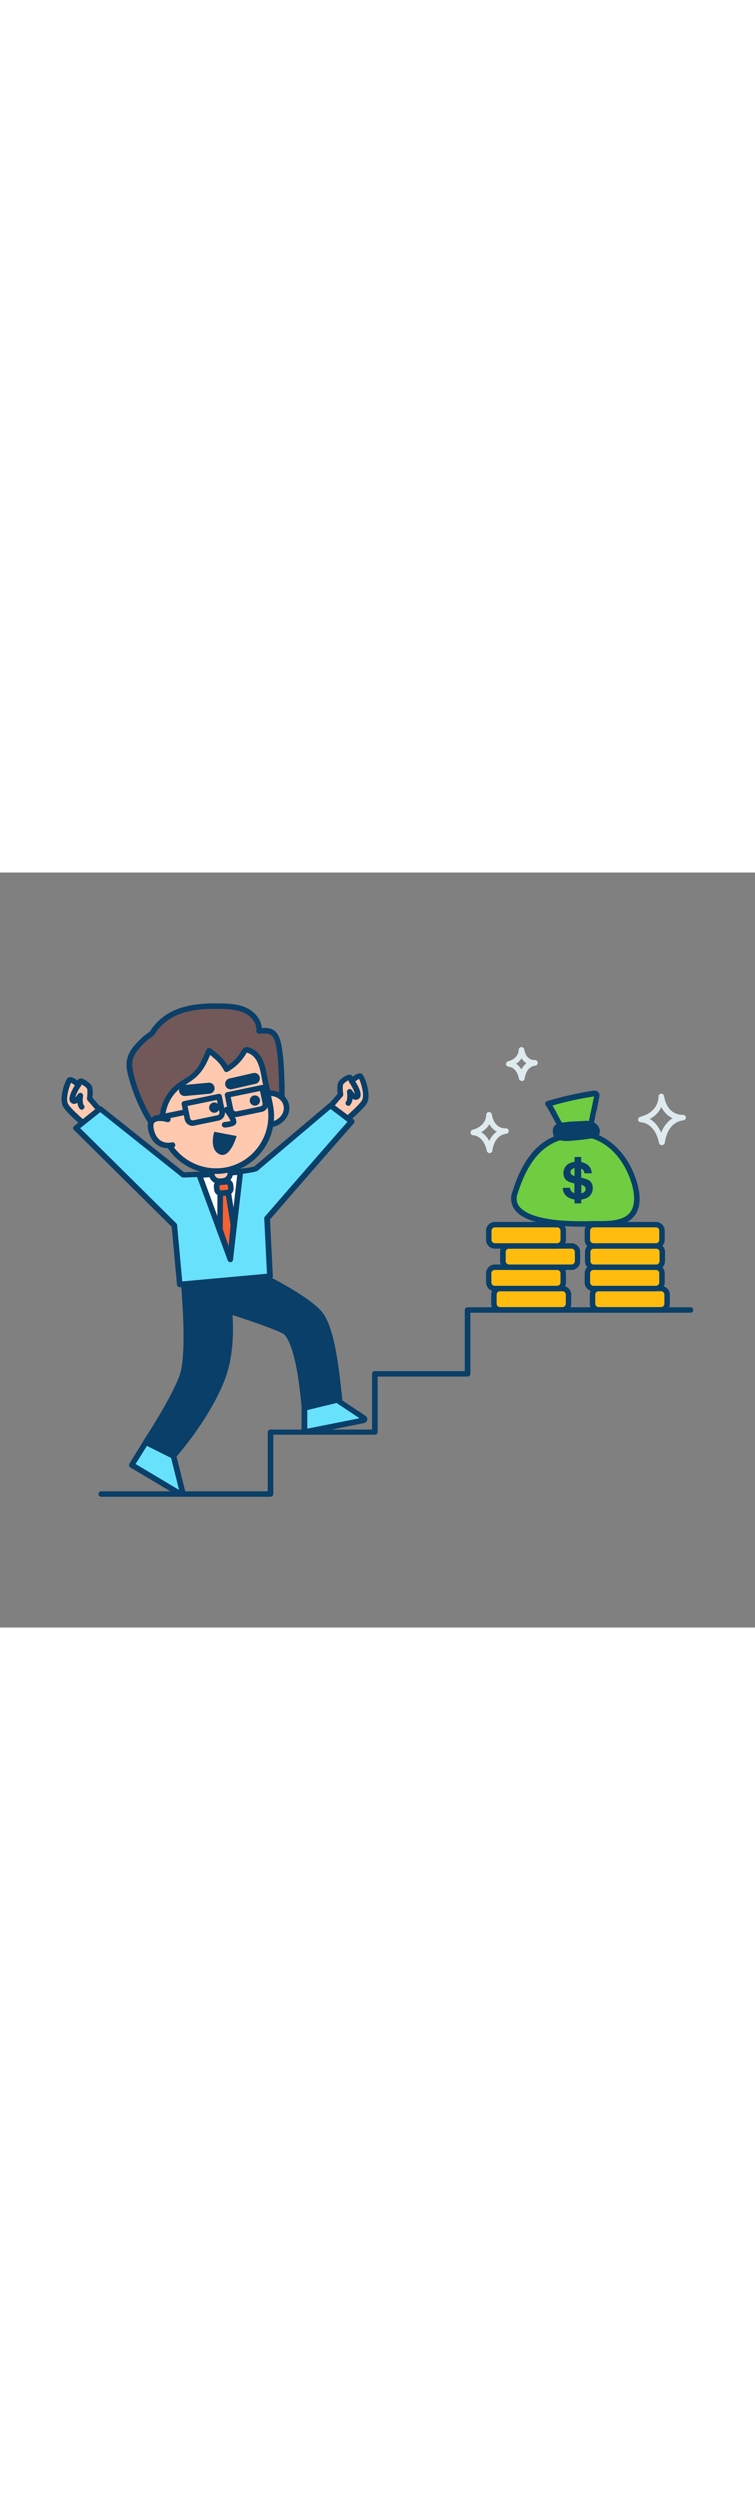 <svg version="1.1" id="Layer_1" xmlns="http://www.w3.org/2000/svg" xmlns:xlink="http://www.w3.org/1999/xlink" x="0px" y="0px" viewBox="0 0 500 500" style="width: 151px;" xml:space="preserve" data-imageid="money-motivation-32" imageName="Money Motivation" class="illustrations_image">
<rect x="0" y="0" width="500" height="500" fill="#808080" stroke="none"/>
<style type="text/css">
	.st0_money-motivation-32{fill:#093F68;}
	.st1_money-motivation-32{fill:#FFC9B0;}
	.st2_money-motivation-32{fill:#68E1FD;}
	.st3_money-motivation-32{fill:#FFFFFF;}
	.st4_money-motivation-32{fill:#725858;}
	.st5_money-motivation-32{fill:#F56132;}
	.st6_money-motivation-32{fill:#70CC40;}
	.st7_money-motivation-32{fill:#FFBC0E;}
	.st8_money-motivation-32{fill:#DFEAEF;}
</style>
<path id="stair" class="st0_money-motivation-32" d="M179.1,413.4H67c-1,0-1.8-0.8-1.8-1.8c0-1,0.8-1.8,1.8-1.8l0,0h110.3v-39.1c0-1,0.8-1.8,1.8-1.8&#10;&#9;h67.3V332c0-1,0.8-1.8,1.8-1.8h59.6v-40.5c0-1,0.8-1.8,1.8-1.8h147.7c1,0,1.8,0.8,1.8,1.8c0,1-0.8,1.8-1.8,1.8H311.5V332&#10;&#9;c0,1-0.8,1.8-1.8,1.8c0,0,0,0,0,0h-59.6v36.7c0,1-0.8,1.8-1.8,1.8H181v39.1C181,412.5,180.2,413.3,179.1,413.4&#10;&#9;C179.2,413.4,179.2,413.4,179.1,413.4z"/>
<g id="character">
	<path class="st1_money-motivation-32" d="M66.1,157.4l-6.8-7.8c0,0,0.8-6-0.3-7.8s-5-4-5.8-3.7s-1.2,2.4-1.2,2.4s-4.8-4.4-6-3.1s-5.3,12.2-2.4,17&#10;&#9;&#9;S61,170.9,61,170.9L66.1,157.4z"/>
	<path class="st0_money-motivation-32" d="M61,172.8c-0.4,0-0.8-0.1-1.2-0.4c-1.5-1.2-14.9-12.1-17.8-17c-3.4-5.7,1.2-17.6,2.6-19.1&#10;&#9;&#9;c0.5-0.5,1.1-0.8,1.8-0.8c1.5-0.1,3.3,1,4.8,2.2c0.3-0.5,0.7-0.8,1.2-1.1c2.2-1.1,6.9,2.5,8.1,4.3s1,5.9,0.7,8.2l6.2,7.1&#10;&#9;&#9;c0.4,0.5,0.6,1.2,0.3,1.8l-5.1,13.5c-0.2,0.6-0.7,1-1.2,1.1C61.3,172.7,61.2,172.7,61,172.8z M47.1,139.2c-1.2,2.4-4,10.9-1.9,14.3&#10;&#9;&#9;c1.9,3.1,10.2,10.4,15,14.4l3.8-10.1l-6-6.9c-0.3-0.4-0.5-0.9-0.4-1.4c0.4-2.7,0.4-5.8,0-6.5c-1-1.1-2.2-2-3.6-2.6&#10;&#9;&#9;c-0.1,0.3-0.2,0.5-0.3,0.8c-0.3,1-1.3,1.6-2.2,1.3c-0.3-0.1-0.5-0.2-0.8-0.4C49.6,140.9,48.4,140,47.1,139.2z"/>
	<path class="st0_money-motivation-32" d="M54.2,157.1c-0.5,0-1-0.2-1.4-0.6c-0.9-1.2-1.4-2.6-1.5-4c-0.5,0.3-1.1,0.6-1.7,0.7c-0.9,0.1-1.9-0.1-2.6-0.8&#10;&#9;&#9;c-2.1-1.8-0.9-6.1,3.4-12.8c0.5-0.9,1.6-1.2,2.5-0.7c0.9,0.5,1.2,1.6,0.7,2.5c0,0.1-0.1,0.1-0.1,0.1c-1.6,2.3-2.8,4.8-3.8,7.5&#10;&#9;&#9;c0.8-0.7,1.4-1.5,2-2.3c0.6-0.8,1.7-1.1,2.5-0.5c0.6,0.4,0.9,1.1,0.8,1.8c-0.3,1.9-0.4,5.1,0.5,6c0.7,0.8,0.6,1.9-0.2,2.6&#10;&#9;&#9;C55,156.9,54.6,157.1,54.2,157.1z M49.7,150L49.7,150z"/>
	<path class="st1_money-motivation-32" d="M218.8,154.8l6.7-7.8c0,0-0.8-6,0.3-7.8s5-4,5.8-3.6s1.3,2.4,1.3,2.4s4.8-4.4,6-3.1s5.3,12.2,2.4,17&#10;&#9;&#9;s-17.4,16.5-17.4,16.5L218.8,154.8z"/>
	<path class="st0_money-motivation-32" d="M223.9,170.2c-0.2,0-0.3,0-0.5-0.1c-0.6-0.2-1-0.6-1.2-1.1l-5.1-13.5c-0.2-0.6-0.1-1.3,0.3-1.8l6.2-7.1&#10;&#9;&#9;c-0.3-2.3-0.5-6.4,0.7-8.2c1-1.5,5.8-5.4,8.1-4.3c0.5,0.2,0.9,0.6,1.2,1.1c1.5-1.2,3.4-2.3,4.8-2.2c0.7,0,1.4,0.3,1.8,0.9&#10;&#9;&#9;c1.4,1.6,6.1,13.5,2.6,19.1c-2.9,4.9-16.3,15.7-17.8,17C224.7,170.1,224.3,170.2,223.9,170.2z M220.9,155.2l3.8,10.1&#10;&#9;&#9;c4.8-4,13.1-11.2,15-14.4c2-3.4-0.7-11.8-1.9-14.3c-1.3,0.8-2.6,1.7-3.7,2.7c-0.5,0.4-1.2,0.6-1.8,0.4c-0.6-0.2-1.1-0.7-1.2-1.3&#10;&#9;&#9;c-0.1-0.3-0.2-0.5-0.3-0.8c-1.3,0.6-2.5,1.5-3.5,2.6c-0.4,0.7-0.4,3.8,0,6.5c0.1,0.5-0.1,1.1-0.4,1.5L220.9,155.2z"/>
	<path class="st0_money-motivation-32" d="M225.1,351.7l-23.4,2.9c-2.8-31.3-7.3-44.3-11.7-49.5c-3.6-4.1-46.8-17.3-46.8-17.3l11.4-28.3&#10;&#9;&#9;c11.1,3,46.9,20.8,56.9,32.4C221,302.9,223.4,338.1,225.1,351.7z"/>
	<path class="st0_money-motivation-32" d="M201.6,356.4c-1,0-1.7-0.7-1.8-1.7c-2.3-26.1-6.1-42.4-11.3-48.5c-2-2.3-24.9-10.3-45.9-16.7&#10;&#9;&#9;c-1-0.3-1.5-1.3-1.2-2.3c0-0.1,0-0.1,0.1-0.1l11.4-28.3c0.3-0.9,1.3-1.3,2.2-1.1c12,3.2,47.8,21.3,57.8,32.9&#10;&#9;&#9;c8.7,10.1,11.6,38.1,13.4,54.8c0.2,2.3,0.5,4.3,0.7,6c0.1,1-0.6,1.9-1.6,2l-23.4,2.9L201.6,356.4z M145.6,286.6&#10;&#9;&#9;c10.3,3.2,42.2,13.2,45.7,17.2c5.6,6.5,9.6,22.5,12,48.6l19.7-2.4c-0.1-1.3-0.3-2.7-0.5-4.2c-1.6-15.2-4.6-43.6-12.5-52.8&#10;&#9;&#9;c-9.4-10.9-42.4-27.4-54.4-31.3L145.6,286.6z"/>
	<path class="st2_money-motivation-32 targetColor" d="M201.6,354.6v16l39.3-7.8c0.4-0.1,0.7-0.5,0.6-1c-0.1-0.2-0.2-0.4-0.4-0.6l-17.9-11.8L201.6,354.6z"/>
	<path class="st0_money-motivation-32" d="M201.6,372.4c-0.4,0-0.8-0.1-1.2-0.4c-0.4-0.3-0.7-0.9-0.7-1.4v-16c0-0.8,0.6-1.6,1.4-1.8l21.6-5.1&#10;&#9;&#9;c0.5-0.1,1,0,1.4,0.2l17.8,11.8c1.3,0.7,1.7,2.3,1,3.6c-0.4,0.7-1,1.1-1.7,1.3l-39.3,7.8C201.9,372.4,201.8,372.4,201.6,372.4z&#10;&#9;&#9; M203.5,356v12.3l34.6-6.9l-15.2-10.1L203.5,356z"/>
	<path class="st2_money-motivation-32 targetColor" d="M176.8,229.1l1.9,38.3l-59.6,5.4l-3.6-39.1l-65.2-64.5l15.9-12.7l55,43.8c10.3-0.3,39.7-1.5,48.1-4.2&#10;&#9;&#9;l49.5-41.8l14,10.5C232.8,164.8,196.7,205.9,176.8,229.1z"/>
	<path class="st0_money-motivation-32" d="M119.1,274.6c-0.4,0-0.8-0.1-1.2-0.4c-0.4-0.3-0.6-0.8-0.7-1.2l-3.5-38.4l-64.7-64.1c-0.7-0.7-0.7-1.9,0-2.6&#10;&#9;&#9;c0-0.1,0.1-0.1,0.2-0.1l15.9-12.7c0.7-0.5,1.6-0.5,2.3,0l54.5,43.4c23.5-0.8,40.8-2.2,46.6-3.9l49.2-41.6c0.7-0.6,1.6-0.6,2.3-0.1&#10;&#9;&#9;l14,10.5c0.4,0.3,0.7,0.8,0.7,1.3c0.1,0.5-0.1,1-0.4,1.4c-0.4,0.4-35.7,40.7-55.5,63.7l1.9,37.5c0.1,1-0.7,1.8-1.7,1.9l-59.6,5.4&#10;&#9;&#9;L119.1,274.6z M53.1,169.3l63.7,63.1c0.3,0.3,0.5,0.7,0.5,1.1l3.4,37.3l56.1-5.1l-1.8-36.5c0-0.5,0.1-0.9,0.4-1.3&#10;&#9;&#9;c17.6-20.4,48-55.2,54.7-62.8l-11.2-8.5l-48.3,40.9c-0.2,0.2-0.4,0.3-0.6,0.3c-8.4,2.7-36.8,3.9-48.6,4.2c-0.4,0-0.9-0.1-1.2-0.4&#10;&#9;&#9;l-53.8-42.9L53.1,169.3z"/>
	<path class="st0_money-motivation-32" d="M96.6,377.2c0,0,19.2-29,24.4-44.2s0.8-60.3,0.8-60.3h27.8c0,0,8,36.2-2.5,63s-32.2,50.7-32.2,50.7L96.6,377.2&#10;&#9;&#9;z"/>
	<path class="st0_money-motivation-32" d="M114.8,388.2c-0.3,0-0.6-0.1-0.8-0.2l-18.3-9.1c-0.9-0.4-1.3-1.5-0.8-2.4c0-0.1,0.1-0.1,0.1-0.2&#10;&#9;&#9;c0.2-0.3,19.1-29,24.1-43.8s0.8-59.1,0.8-59.6c-0.1-1,0.7-1.9,1.7-2c0,0,0.1,0,0.1,0h27.8c0.9,0,1.6,0.6,1.8,1.4&#10;&#9;&#9;c0.3,1.5,8,37.1-2.6,64c-10.5,26.7-32.3,51-32.5,51.3C115.8,388,115.4,388.2,114.8,388.2z M99.2,376.5l15.2,7.6&#10;&#9;&#9;c4.2-4.9,21.9-26.1,30.9-49.1s4-53.5,2.7-60.5h-24.3c0.8,9,3.6,45.3-1.1,59.1C118.1,346.9,103.4,370,99.2,376.5z"/>
	<path class="st2_money-motivation-32 targetColor" d="M96.6,377.2l-9.3,15.1l32.1,19.1c0.6,0.2,1.2,0,1.5-0.6c0.1-0.4,0.1-0.7-0.1-1.1l-5.9-23.4L96.6,377.2z"/>
	<path class="st0_money-motivation-32" d="M119.8,413.4c-0.4,0-0.8-0.1-1.2-0.2l-0.2-0.1l-32.1-19.1c-0.4-0.2-0.7-0.7-0.8-1.1c-0.1-0.5,0-1,0.2-1.4&#10;&#9;&#9;l9.3-15.1c0.5-0.8,1.5-1.1,2.4-0.7l18.3,9.1c0.5,0.2,0.9,0.7,1,1.2l5.8,23.1c0.7,1.5,0.2,3.2-1.3,4&#10;&#9;&#9;C120.7,413.2,120.3,413.4,119.8,413.4L119.8,413.4z M119.2,410.8L119.2,410.8z M89.8,391.7l28.8,17.2l-5.3-21.2l-16-8L89.8,391.7z"/>
	<polygon class="st3_money-motivation-32" points="159.2,198.3 152.5,256.2 132,200.5 &#9;"/>
	<path class="st0_money-motivation-32" d="M152.5,258c-0.8,0-1.5-0.5-1.7-1.2l-20.5-55.7c-0.4-0.9,0.1-2,1.1-2.4c0.2-0.1,0.3-0.1,0.5-0.1l27.1-2.1&#10;&#9;&#9;c0.5,0,1.1,0.2,1.5,0.6c0.4,0.4,0.6,0.9,0.5,1.5l-6.7,57.9c-0.1,0.8-0.8,1.5-1.6,1.6L152.5,258z M134.6,202.1l17,46.2l5.5-48&#10;&#9;&#9;L134.6,202.1z"/>
	<path class="st1_money-motivation-32" d="M139.5,192.5l12.4-1.1l0,0l0.9,9.5c0.1,1.6-1,3-2.6,3.1l-6.6,0.6c-1.6,0.1-3-1-3.1-2.6L139.5,192.5&#10;&#9;&#9;L139.5,192.5z"/>
	<path class="st0_money-motivation-32" d="M145.4,206.3c-3.7,0-6.8-2.8-7.1-6.5l-0.6-7.1c0-0.5,0.1-1,0.4-1.3c0.3-0.4,0.8-0.6,1.2-0.7l12.4-1.1&#10;&#9;&#9;c1-0.1,1.9,0.6,2,1.6c0,0,0,0,0,0l0.6,7.1c0.3,3.9-2.5,7.4-6.5,7.7l0,0l-1.9,0.2C145.9,206.2,145.7,206.3,145.4,206.3z&#10;&#9;&#9; M147.8,204.3L147.8,204.3z M141.5,194.1l0.5,5.3c0.1,0.9,0.5,1.8,1.2,2.4c0.7,0.6,1.6,0.9,2.5,0.8l1.9-0.2&#10;&#9;&#9;c1.9-0.2,3.3-1.8,3.1-3.8c0,0,0,0,0,0l-0.5-5.3L141.5,194.1z"/>
	<path class="st4_money-motivation-32" d="M103.3,169.8c-0.9-0.9-1.6-1.8-2.2-2.9c-6.4-9.9-11.1-20.8-14.1-32.2c-0.9-3.2-1.6-6.6-1-10&#10;&#9;&#9;c1-6.1,5.8-10.8,10.3-14.9c2.4-2.2,3.8-2.2,5.6-5.1c1.9-2.8,4.2-5.3,6.9-7.3c10.3-8.3,24.6-9.3,37.8-9c5.7,0.1,11.5,0.5,16.5,3.1&#10;&#9;&#9;s9.1,7.8,8.6,13.4c6.6-0.6,10.2-0.3,12.3,6.8c3.3,10.9,2.8,41.8,2.8,41.8l-7.9,0.2l-58.3,14c-3.8,0.9-13.1,4.9-16.4,2.7&#10;&#9;&#9;C103.9,170.3,103.6,170.1,103.3,169.8z"/>
	<path class="st0_money-motivation-32" d="M106.9,173c-1.3,0.1-2.6-0.3-3.8-0.9c-0.4-0.3-0.8-0.6-1.1-0.9c-1-1-1.8-2-2.5-3.2&#10;&#9;&#9;c-6.5-10.1-11.3-21.1-14.4-32.7c-0.9-3.4-1.7-7.1-1.1-10.7c1-6.4,5.7-11.2,10.9-16c0.8-0.7,1.6-1.4,2.6-2c1.1-0.6,2.1-1.6,2.7-2.7&#10;&#9;&#9;c2-3,4.5-5.6,7.3-7.8c11-8.8,25.9-9.7,39-9.4c5.8,0.1,11.9,0.5,17.3,3.2c4.7,2.4,9.2,7.2,9.6,13.1c5.7-0.4,9.9,0.6,12.2,8.2&#10;&#9;&#9;c3.4,11,2.9,41.1,2.9,42.3c0,1-0.8,1.8-1.8,1.8l-7.7,0.2L121,169.6c-0.8,0.2-2,0.6-3.3,1C114.2,171.7,110.2,173,106.9,173z&#10;&#9;&#9; M142.2,90.3c-11.3,0-23.5,1.4-32.4,8.6c-2.5,1.9-4.7,4.2-6.5,6.8c-0.9,1.6-2.2,2.9-3.8,3.9c-0.7,0.5-1.5,1-2.1,1.6&#10;&#9;&#9;c-4.7,4.3-8.9,8.6-9.7,13.9c-0.4,2.8,0.1,5.7,1,9.2c2.9,11.2,7.6,21.9,13.9,31.7c0.5,0.9,1.2,1.8,1.9,2.5l0,0&#10;&#9;&#9;c0.2,0.2,0.4,0.4,0.6,0.5c1.8,1.2,8-0.8,11.4-1.9c1.4-0.4,2.6-0.8,3.6-1.1l58.3-14c0.1,0,0.3,0,0.4,0l6.1-0.2&#10;&#9;&#9;c0-6.6,0-30.4-2.7-39.5c-1.8-5.8-4.1-6.1-10.4-5.5c-0.5,0.1-1.1-0.1-1.5-0.5c-0.4-0.4-0.6-0.9-0.5-1.5c0.5-5.1-3.6-9.6-7.6-11.6&#10;&#9;&#9;c-4.8-2.4-10.4-2.7-15.8-2.9C145,90.3,143.7,90.3,142.2,90.3z"/>
	
		<ellipse transform="matrix(0.979 -0.203 0.203 0.979 -28.036 39.279)" class="st1_money-motivation-32" cx="177.8" cy="156.6" rx="12.1" ry="10.4"/>
	<path class="st0_money-motivation-32" d="M177.1,168.9c-6.3,0-11.8-3.8-13-9.5c-0.7-3.3,0.2-6.8,2.3-9.4c2.2-2.8,5.3-4.7,8.9-5.4&#10;&#9;&#9;c7.5-1.6,14.8,2.6,16.1,9.2l0,0c1.4,6.6-3.6,13.3-11.2,14.8C179.2,168.8,178.2,168.9,177.1,168.9z M178.5,147.9&#10;&#9;&#9;c-0.8,0-1.7,0.1-2.5,0.2c-2.6,0.5-5,1.9-6.7,4.1c-1.5,1.8-2.1,4.2-1.6,6.5c1,4.6,6.3,7.5,11.8,6.4s9.3-5.9,8.3-10.5l0,0&#10;&#9;&#9;C187.1,150.6,183.1,147.9,178.5,147.9L178.5,147.9z"/>
	<path class="st1_money-motivation-32" d="M150.4,197c-14.1,2.8-28.6-2.8-37.1-14.4c-9-12.5-8-30.9,4.6-40.9c2.7-2.1,5.8-3.7,8.5-5.8&#10;&#9;&#9;c5.9-4.4,8.5-10,11.3-16.6c0.7-1.7,0.2-1.5,1.6-0.6s2.6,2.1,3.8,3.1c2.8,2.3,5.1,5.2,6.8,8.4c4.9-2.7,8.9-6.8,11.7-11.7&#10;&#9;&#9;c0.1-0.3,0.3-0.6,0.6-0.8c0.6-0.3,1.4-0.4,2-0.1c8.8,2.8,9.7,12.8,11.2,20.5l3.2,15.7C182.9,173.6,170.2,192.9,150.4,197z"/>
	<path class="st0_money-motivation-32" d="M143.3,199.6c-12.4,0-24.1-5.9-31.4-15.9c-10-13.8-7.8-33.3,5-43.4c1.5-1.2,3.1-2.2,4.7-3.2&#10;&#9;&#9;c1.4-0.9,2.6-1.7,3.9-2.6c5.5-4.1,7.9-9.2,10.7-15.9c0.1-0.3,0.2-0.5,0.3-0.7c0.2-0.8,0.7-1.4,1.5-1.6c0.8-0.2,1.5,0.1,2.1,0.6&#10;&#9;&#9;c0.1,0.1,0.3,0.2,0.5,0.4c1,0.7,1.9,1.5,2.9,2.3l1,0.9c2.5,2.1,4.6,4.5,6.3,7.3c3.9-2.5,7.1-6,9.4-10.1c0.3-0.5,0.6-1,1.1-1.4&#10;&#9;&#9;c1.1-0.7,2.5-0.9,3.7-0.4c8.9,2.9,10.6,12,12,19.3c0.2,0.9,0.3,1.7,0.5,2.6l3.2,15.7c4.3,20.8-9.1,41-29.8,45.3l0,0&#10;&#9;&#9;C148.3,199.3,145.8,199.6,143.3,199.6z M150.4,197L150.4,197z M139.2,120.8c-2.8,6.6-5.6,12.1-11.6,16.5c-1.3,1-2.7,1.9-4.1,2.8&#10;&#9;&#9;c-1.5,0.9-3,1.9-4.4,3c-11.2,8.9-13.1,26.1-4.3,38.4c8.1,11,21.8,16.4,35.2,13.7c18.8-3.9,30.8-22.2,27-41l-3.2-15.7&#10;&#9;&#9;c-0.2-0.8-0.3-1.7-0.5-2.6c-1.3-7-2.7-14.3-9.5-16.5l-0.4-0.1l-0.1,0.1c-2.9,5.2-7.2,9.5-12.4,12.5c-0.9,0.5-2,0.2-2.5-0.7&#10;&#9;&#9;c0,0,0,0,0,0c-1.5-3-3.7-5.7-6.3-7.9l-1.1-0.9C140.4,121.8,139.8,121.3,139.2,120.8L139.2,120.8z"/>
	<circle class="st0_money-motivation-32" cx="141.9" cy="155.7" r="3.4"/>
	<circle class="st0_money-motivation-32" cx="168.8" cy="151" r="3.4"/>
	<path class="st0_money-motivation-32" d="M148.8,168.9c-1,0-1.8-0.8-1.9-1.8c0-1,0.8-1.8,1.8-1.9c1.4-0.1,2.7-0.3,4-0.7c-1.1-2.3-2.5-4.4-4.1-6.3&#10;&#9;&#9;c-0.6-0.8-0.5-1.9,0.3-2.6s1.9-0.5,2.6,0.3l0,0c2.6,3.1,5.5,7.4,5,9.8c-0.2,0.8-0.7,1.4-1.4,1.8C153.1,168.4,151,168.8,148.8,168.9&#10;&#9;&#9;L148.8,168.9z M152.9,165.1L152.9,165.1z"/>
	<path class="st0_money-motivation-32" d="M122.3,148c-2,0-3.7-1.6-3.7-3.6c0-1.9,1.5-3.6,3.4-3.7l16.1-1.5c2-0.2,3.8,1.3,4,3.3s-1.3,3.8-3.3,4&#10;&#9;&#9;l-16.1,1.5H122.3z"/>
	<path class="st0_money-motivation-32" d="M152.8,143.6c-2,0-3.7-1.6-3.7-3.6c0-1.7,1.2-3.3,2.9-3.6l15.7-3.6c2-0.4,3.9,0.8,4.3,2.8&#10;&#9;&#9;c0.4,1.9-0.8,3.9-2.7,4.3l-15.7,3.6C153.4,143.5,153.1,143.6,152.8,143.6z"/>
	<path class="st0_money-motivation-32" d="M127.6,167.8c-2.6,0-4.8-1.8-5.3-4.3l-2-9.9c-0.2-1,0.4-2,1.4-2.2l23-4.8c1-0.2,2,0.4,2.2,1.4l2,9.9&#10;&#9;&#9;c0.3,1.4,0,2.9-0.8,4.1c-0.8,1.2-2,2-3.4,2.3l0,0l-15.9,3.3C128.4,167.8,128,167.8,127.6,167.8z M124.2,154.6l1.7,8.1&#10;&#9;&#9;c0.2,1,1.1,1.6,2.1,1.4l15.9-3.3c1-0.2,1.6-1.1,1.4-2.1l-1.7-8.1L124.2,154.6z M144.3,162.6L144.3,162.6z"/>
	<path class="st0_money-motivation-32" d="M156.2,161.9c-2.6,0-4.8-1.8-5.3-4.3l-2-9.9c-0.2-1,0.4-2,1.4-2.2l23-4.8c0.5-0.1,1,0,1.4,0.3&#10;&#9;&#9;c0.4,0.3,0.7,0.7,0.8,1.2l2.1,9.9c0.6,2.9-1.3,5.8-4.2,6.4l0,0l-15.9,3.3C157,161.9,156.6,161.9,156.2,161.9z M152.8,148.7l1.7,8.1&#10;&#9;&#9;c0.2,1,1.1,1.6,2.1,1.4l15.9-3.3c1-0.2,1.6-1.1,1.4-2.1l-1.7-8.1L152.8,148.7z M172.9,156.7L172.9,156.7z"/>
	<path class="st0_money-motivation-32" d="M103.1,164.5c-1,0-1.8-0.8-1.8-1.8c0-0.9,0.6-1.6,1.4-1.8l20.1-4.1c1-0.2,1.9,0.5,2.1,1.5&#10;&#9;&#9;c0.1,0.9-0.4,1.8-1.4,2.1l-20.1,4.2C103.3,164.5,103.2,164.5,103.1,164.5z"/>
	<path class="st1_money-motivation-32" d="M114.1,180.4c0,0-9.8,2.6-13.5-7.9c-4.9-13.9,10.6-9.1,10.6-9.1"/>
	<path class="st0_money-motivation-32" d="M111.4,182.6c-4.2,0-9.9-2-12.5-9.4c-1.6-4.6-1.4-8,0.7-10.2c3.7-3.8,11.3-1.5,12.2-1.2c1,0.3,1.5,1.4,1.1,2.3&#10;&#9;&#9;c-0.3,0.9-1.3,1.4-2.2,1.2c-1.6-0.5-6.6-1.5-8.4,0.3c-1.3,1.3-0.6,4.2,0.1,6.4c3.1,8.8,11,6.8,11.3,6.7c1-0.3,2,0.3,2.3,1.3&#10;&#9;&#9;s-0.3,2-1.3,2.3C113.5,182.5,112.4,182.6,111.4,182.6z"/>
	<path class="st0_money-motivation-32" d="M156.7,174.5l-14.8-2.8c0,0-3.4,10.2,2.4,14.3C152,191.3,156.7,174.5,156.7,174.5z"/>
	<path class="st5_money-motivation-32" d="M144.7,205.3l6.3-0.6c0.8-0.1,1.5,0.5,1.6,1.3l0.4,4.3c0.1,0.8-0.5,1.5-1.3,1.6l-6.3,0.6&#10;&#9;&#9;c-0.8,0.1-1.5-0.5-1.6-1.3l-0.4-4.3C143.3,206,143.9,205.3,144.7,205.3z"/>
	<path class="st0_money-motivation-32" d="M146.3,214.2c-2.3,0-4.3-1.8-4.5-4.1l-0.2-1.9c-0.2-2.5,1.6-4.7,4.1-4.9c0,0,0,0,0,0l3.9-0.4&#10;&#9;&#9;c2.5-0.2,4.7,1.6,4.9,4.1c0,0,0,0,0,0l0.2,1.9c0.2,2.5-1.6,4.7-4.1,4.9l-3.9,0.4L146.3,214.2z M150,206.6L150,206.6l-3.9,0.4&#10;&#9;&#9;c-0.5,0-0.8,0.5-0.8,0.9l0.2,1.9c0,0.2,0.1,0.4,0.3,0.6c0.2,0.2,0.4,0.2,0.6,0.2l3.9-0.4l0,0c0.5,0,0.8-0.5,0.8-0.9l-0.2-1.9&#10;&#9;&#9;c0-0.2-0.1-0.4-0.3-0.6C150.4,206.7,150.2,206.6,150,206.6L150,206.6z"/>
	<polygon class="st5_money-motivation-32" points="154.5,233.4 152.5,256.2 145.7,236.4 145.9,212.4 151.1,212 &#9;"/>
	<path class="st0_money-motivation-32" d="M152.5,258c-0.8,0-1.5-0.5-1.7-1.2L144,237c-0.1-0.2-0.1-0.4-0.1-0.6l0.1-24c0-0.9,0.7-1.7,1.7-1.8l5.3-0.5&#10;&#9;&#9;c1-0.1,1.8,0.6,2,1.5l3.4,21.4c0,0.2,0,0.3,0,0.5l-2.1,22.8c-0.1,0.9-0.7,1.6-1.6,1.7L152.5,258z M147.5,236.1l3.9,11.4l1.3-14&#10;&#9;&#9;l-3.1-19.5l-1.9,0.2L147.5,236.1z"/>
	<path class="st0_money-motivation-32" d="M230.7,154.5c-0.4,0-0.9-0.2-1.2-0.4c-0.8-0.7-0.9-1.8-0.2-2.6c0.8-0.9,0.8-4.1,0.5-6c-0.2-1,0.5-1.9,1.5-2.1&#10;&#9;&#9;c0.7-0.1,1.4,0.2,1.8,0.8c0.6,0.9,1.2,1.7,2,2.3c-0.9-2.6-2.2-5.2-3.8-7.5c-0.6-0.8-0.4-2,0.4-2.6s2-0.4,2.6,0.4&#10;&#9;&#9;c0,0,0.1,0.1,0.1,0.1c4.4,6.7,5.5,11,3.4,12.8c-0.7,0.6-1.7,0.9-2.6,0.8c-0.6-0.1-1.2-0.3-1.7-0.7c-0.1,1.5-0.6,2.8-1.5,4&#10;&#9;&#9;C231.8,154.3,231.3,154.5,230.7,154.5z"/>
</g>
<g id="money">
	<path class="st6_money-motivation-32" d="M363,153.3c9.9-3,19.9-5.2,30.1-6.8c3.3-0.5,2.1,2.1,1.7,4.4c-0.5,2.8-1.1,5.6-1.7,8.4&#10;&#9;&#9;c-0.7,2.8-1.4,9.6-3.9,11c-2.3,1.2-6.4,1.4-9,1.5s-5.7-0.2-7.6-2.2C371,168,363.6,153.1,363,153.3z"/>
	<path class="st0_money-motivation-32" d="M379.2,173.6c-2.5,0-5.8-0.4-8-2.8c-0.9-0.9-2.4-3.6-5.4-9.1c-1.4-2.6-3.3-6.1-4-7c-0.8-0.6-1-1.8-0.4-2.6&#10;&#9;&#9;c0.2-0.3,0.6-0.6,0.9-0.7l0,0c9.9-3,20.1-5.3,30.4-6.9c1.3-0.3,2.6,0,3.5,0.9c1.2,1.3,0.8,3.1,0.4,4.6c-0.1,0.4-0.2,0.7-0.2,1.1&#10;&#9;&#9;c-0.5,2.9-1.1,5.7-1.8,8.5c-0.1,0.5-0.3,1.2-0.4,2c-0.9,4.7-1.8,8.8-4.4,10.1s-6.4,1.6-9.8,1.7L379.2,173.6z M365.9,154.3&#10;&#9;&#9;c0.8,1.3,1.8,3.1,3.1,5.7c1.7,3.1,4.2,7.7,4.8,8.4c1.1,1.2,3.1,1.7,6.2,1.6c2-0.1,6.2-0.2,8.2-1.3c1.2-0.6,2.1-5.5,2.5-7.6&#10;&#9;&#9;c0.2-0.9,0.3-1.6,0.5-2.2c0.6-2.8,1.2-5.6,1.7-8.3c0.1-0.4,0.2-0.8,0.3-1.2s0.2-0.8,0.2-1.1h-0.1&#10;&#9;&#9;C384.1,149.7,374.9,151.7,365.9,154.3z M363.4,155.1L363.4,155.1z"/>
	<path class="st6_money-motivation-32" d="M356.6,229.9c-8.6-2.1-19-7.1-15.7-17.6c3.1-10.1,7.5-20.1,14.8-27.6c4.8-4.9,10.8-8.4,17.5-10&#10;&#9;&#9;c5.3-1.2,13.3-2,18.6-0.6c10.8,3.1,19.2,11.8,24.2,21.6c4.3,8.3,9.3,23.8,1.7,31.6c-6.3,6.5-19.1,5.3-27.4,5.4&#10;&#9;&#9;C379.1,232.8,367.6,232.6,356.6,229.9z"/>
	<path class="st0_money-motivation-32" d="M397.4,234.5h-3.2c-1.3,0-2.6,0-3.7,0c-11.1,0.1-22.9,0-34.3-2.8l0,0c-5.7-1.4-13.1-4.2-16.2-9.8&#10;&#9;&#9;c-1.7-3.1-2-6.8-0.8-10.1c3.9-12.6,8.8-21.6,15.2-28.4c5-5.2,11.4-8.9,18.4-10.5c5.4-1.3,13.8-2.1,19.5-0.5&#10;&#9;&#9;c10.3,2.9,19.5,11.1,25.4,22.5c2,3.9,11.3,23.6,1.4,33.7C413.9,233.9,405.1,234.5,397.4,234.5z M391.5,230.8h2.7&#10;&#9;&#9;c7.8,0.1,17.4,0.2,22.3-4.8c6.3-6.5,2.9-19.9-2-29.5c-5.3-10.5-13.8-18-23.1-20.6c-4.8-1.4-12.3-0.7-17.7,0.6&#10;&#9;&#9;c-6.3,1.5-12.1,4.8-16.6,9.5c-6.1,6.3-10.6,14.9-14.4,26.9c-0.9,2.4-0.7,5,0.5,7.2c2,3.5,6.9,6.3,13.9,8.1&#10;&#9;&#9;c11,2.7,22.5,2.8,33.4,2.7L391.5,230.8z"/>
	<path class="st7_money-motivation-32" d="M329.3,275.5h45c1.2,0,2.2,1,2.2,2.2v9.8c0,1.2-1,2.2-2.2,2.2h-45c-1.2,0-2.2-1-2.2-2.2v-9.8&#10;&#9;&#9;C327.1,276.5,328.1,275.5,329.3,275.5z"/>
	<path class="st0_money-motivation-32" d="M372.5,291.5h-41.4c-3.2,0-5.8-2.6-5.8-5.8v-6.1c0-3.2,2.6-5.8,5.8-5.8h41.4c3.2,0,5.8,2.6,5.8,5.8v6.1&#10;&#9;&#9;C378.3,288.9,375.7,291.5,372.5,291.5z M331.1,277.3c-1.2,0-2.2,1-2.2,2.2v6.1c0,1.2,1,2.2,2.2,2.2h41.4c1.2,0,2.2-1,2.2-2.2v-6.1&#10;&#9;&#9;c0-1.2-1-2.2-2.2-2.2H331.1z"/>
	<path class="st7_money-motivation-32" d="M325.9,261.4h45c1.2,0,2.2,1,2.2,2.2v9.8c0,1.2-1,2.2-2.2,2.2h-45c-1.2,0-2.2-1-2.2-2.2v-9.8&#10;&#9;&#9;C323.7,262.4,324.6,261.4,325.9,261.4z"/>
	<path class="st0_money-motivation-32" d="M369,277.3h-41.3c-3.2,0-5.8-2.6-5.8-5.8v-6.1c0-3.2,2.6-5.8,5.8-5.8H369c3.2,0,5.8,2.6,5.8,5.8v6.1&#10;&#9;&#9;C374.8,274.7,372.2,277.3,369,277.3z M327.6,263.2c-1.2,0-2.2,1-2.2,2.2v6.1c0,1.2,1,2.2,2.2,2.2H369c1.2,0,2.2-1,2.2-2.2v-6.1&#10;&#9;&#9;c0-1.2-1-2.2-2.2-2.2H327.6z"/>
	<path class="st7_money-motivation-32" d="M335.2,247.3h45c1.2,0,2.2,1,2.2,2.2v9.7c0,1.2-1,2.2-2.2,2.2h-45c-1.2,0-2.2-1-2.2-2.2v-9.7&#10;&#9;&#9;C333,248.2,334,247.3,335.2,247.3z"/>
	<path class="st0_money-motivation-32" d="M378.4,263.2h-41.4c-3.2,0-5.8-2.6-5.8-5.8v-6.1c0-3.2,2.6-5.8,5.8-5.8h41.4c3.2,0,5.8,2.6,5.8,5.8v6.1&#10;&#9;&#9;C384.3,260.6,381.6,263.2,378.4,263.2z M337.1,249.1c-1.2,0-2.2,1-2.2,2.2v6.1c0,1.2,1,2.2,2.2,2.2h41.4c1.2,0,2.2-1,2.2-2.2v-6.1&#10;&#9;&#9;c0-1.2-1-2.2-2.2-2.2H337.1z"/>
	<path class="st7_money-motivation-32" d="M325.9,233.1h45c1.2,0,2.2,1,2.2,2.2v9.8c0,1.2-1,2.2-2.2,2.2h-45c-1.2,0-2.2-1-2.2-2.2v-9.8&#10;&#9;&#9;C323.7,234.1,324.6,233.1,325.9,233.1z"/>
	<path class="st0_money-motivation-32" d="M369,249.1h-41.3c-3.2,0-5.8-2.6-5.8-5.8v-6.1c0-3.2,2.6-5.8,5.8-5.8H369c3.2,0,5.8,2.6,5.8,5.8v6.1&#10;&#9;&#9;C374.8,246.5,372.2,249.1,369,249.1z M327.7,235c-1.2,0-2.2,1-2.2,2.2v6.1c0,1.2,1,2.2,2.2,2.2H369c1.2,0,2.2-1,2.2-2.2v-6.1&#10;&#9;&#9;c0-1.2-1-2.2-2.2-2.2H327.7z"/>
	<path class="st7_money-motivation-32" d="M394.6,275.5h45c1.2,0,2.2,1,2.2,2.2v9.8c0,1.2-1,2.2-2.2,2.2h-45c-1.2,0-2.2-1-2.2-2.2v-9.8&#10;&#9;&#9;C392.4,276.5,393.4,275.5,394.6,275.5z"/>
	<path class="st0_money-motivation-32" d="M437.8,291.5h-41.4c-3.2,0-5.8-2.6-5.8-5.8v-6.1c0-3.2,2.6-5.8,5.8-5.8h41.4c3.2,0,5.8,2.6,5.8,5.8v6.1&#10;&#9;&#9;C443.6,288.9,441,291.5,437.8,291.5z M396.4,277.3c-1.2,0-2.2,1-2.2,2.2v6.1c0,1.2,1,2.2,2.2,2.2c0,0,0,0,0,0h41.4&#10;&#9;&#9;c1.2,0,2.2-1,2.2-2.2v-6.1c0-1.2-1-2.2-2.2-2.2H396.4z"/>
	<path class="st7_money-motivation-32" d="M391.1,261.4h45c1.2,0,2.2,1,2.2,2.2v9.8c0,1.2-1,2.2-2.2,2.2h-45c-1.2,0-2.2-1-2.2-2.2v-9.8&#10;&#9;&#9;C389,262.4,389.9,261.4,391.1,261.4z"/>
	<path class="st0_money-motivation-32" d="M434.3,277.3H393c-3.2,0-5.8-2.6-5.8-5.8v-6.1c0-3.2,2.6-5.8,5.8-5.8h41.4c3.2,0,5.8,2.6,5.8,5.8v6.1&#10;&#9;&#9;C440.2,274.7,437.6,277.3,434.3,277.3C434.3,277.3,434.3,277.3,434.3,277.3z M393,263.2c-1.2,0-2.2,1-2.2,2.2v6.1&#10;&#9;&#9;c0,1.2,1,2.2,2.2,2.2h41.4c1.2,0,2.2-1,2.2-2.2v-6.1c0-1.2-1-2.2-2.2-2.2H393z"/>
	<path class="st7_money-motivation-32" d="M391.4,247.3h45c1.2,0,2.2,1,2.2,2.2v9.7c0,1.2-1,2.2-2.2,2.2h-45c-1.2,0-2.2-1-2.2-2.2v-9.7&#10;&#9;&#9;C389.2,248.2,390.2,247.3,391.4,247.3z"/>
	<path class="st0_money-motivation-32" d="M434.6,263.2h-41.4c-3.2,0-5.8-2.6-5.8-5.8v-6.1c0-3.2,2.6-5.8,5.8-5.8h41.4c3.2,0,5.8,2.6,5.8,5.8v6.1&#10;&#9;&#9;C440.4,260.6,437.8,263.2,434.6,263.2z M393.2,249.1c-1.2,0-2.2,1-2.2,2.2v6.1c0,1.2,1,2.2,2.2,2.2h41.4c1.2,0,2.2-1,2.2-2.2v-6.1&#10;&#9;&#9;c0-1.2-1-2.2-2.2-2.2H393.2z"/>
	<path class="st7_money-motivation-32" d="M391.1,233.1h45c1.2,0,2.2,1,2.2,2.2v9.8c0,1.2-1,2.2-2.2,2.2h-45c-1.2,0-2.2-1-2.2-2.2v-9.8&#10;&#9;&#9;C389,234.1,389.9,233.1,391.1,233.1z"/>
	<path class="st0_money-motivation-32" d="M434.3,249.1H393c-3.2,0-5.8-2.6-5.8-5.8v-6.1c0-3.2,2.6-5.8,5.8-5.8h41.4c3.2,0,5.8,2.6,5.8,5.8v6.1&#10;&#9;&#9;C440.2,246.5,437.6,249.1,434.3,249.1C434.3,249.1,434.3,249.1,434.3,249.1z M393,235c-1.2,0-2.2,1-2.2,2.2v6.1&#10;&#9;&#9;c0,1.2,1,2.2,2.2,2.2h41.4c1.2,0,2.2-1,2.2-2.2v-6.1c0-1.2-1-2.2-2.2-2.2H393z"/>
	<path class="st0_money-motivation-32" d="M385.2,166.5c2.3-0.2,4.7-0.4,6.8,0.5s3.9,3.1,3.3,5.4c-0.1,0.5-0.4,1-0.8,1.3c-0.3,0.2-0.7,0.3-1.1,0.4&#10;&#9;&#9;c-4.5,0.8-9.1,1.4-13.7,1.7c-3.3,0.2-11.6,1.4-11.9-3.9c-0.3-4.8,4.1-4.1,7.2-4.6C378.5,166.7,381.9,166.8,385.2,166.5z"/>
	<path class="st0_money-motivation-32" d="M375.2,177.8c-2.6,0-5.4-0.4-7.2-1.9c-1.2-1-1.9-2.5-1.9-4c-0.4-5.7,4.5-6.1,7.2-6.4c0.5-0.1,1.1-0.1,1.6-0.2&#10;&#9;&#9;c2.1-0.3,4.3-0.5,6.4-0.5c1.3-0.1,2.6-0.1,3.8-0.2l0,0c2.3-0.2,5.1-0.4,7.6,0.6c2.7,1.1,5.2,4.1,4.4,7.5c-0.2,1-0.8,1.8-1.6,2.4&#10;&#9;&#9;c-0.5,0.3-1.1,0.5-1.7,0.6c-4.6,0.9-9.2,1.4-13.9,1.8l-1,0.1C377.9,177.7,376.5,177.8,375.2,177.8z M385.4,168.3&#10;&#9;&#9;c-1.3,0.1-2.7,0.2-4,0.2c-2,0-4,0.2-6,0.5c-0.6,0.1-1.2,0.1-1.8,0.2c-3.5,0.3-4,0.6-3.9,2.5c0,0.6,0.2,1.1,0.7,1.4&#10;&#9;&#9;c1.7,1.4,6,1.1,8.3,0.9l1-0.1c4.5-0.3,9-0.9,13.5-1.7l0.4-0.1c0,0,0-0.1,0-0.2c0.3-1.3-0.9-2.7-2.2-3.2&#10;&#9;&#9;C389.6,167.9,387.3,168.1,385.4,168.3L385.4,168.3z"/>
	<path class="st0_money-motivation-32" d="M380.5,219v-2.4c-0.9-0.2-1.7-0.4-2.6-0.7c-1.6-0.5-3-1.6-4-3c-0.8-1.2-1.2-2.7-1.1-4.1h4.7&#10;&#9;&#9;c0.1,1.7,1.3,3.1,2.9,3.5v-6.4c-1-0.3-1.9-0.5-2.8-0.8c-1-0.3-2-0.8-2.8-1.6c-0.8-0.8-1.4-1.9-1.5-3c-0.3-1.4-0.2-2.8,0.3-4.1&#10;&#9;&#9;c0.7-1.9,2.2-3.4,4.2-4.1c0.8-0.3,1.6-0.5,2.4-0.6l0.3-0.1v-3.2h4.4v0.3c0,0.9,0,1.8,0,2.8c0,0.2,0.1,0.3,0.3,0.3&#10;&#9;&#9;c1.5,0.3,2.9,1,4.1,1.9c1.3,1,2.1,2.5,2.4,4.1c0.1,0.4,0.1,0.9,0.2,1.4H387c0-1.3-0.8-2.6-2.1-3.1v6l0.5,0.1&#10;&#9;&#9;c1.3,0.3,2.6,0.7,3.8,1.2c1.9,0.8,3.1,2.6,3.3,4.6c0.5,3.5-1.5,6.8-4.8,7.9c-0.9,0.3-1.8,0.5-2.8,0.8v2.4H380.5z M385,206.8v5.6&#10;&#9;&#9;c0.7-0.1,1.4-0.4,2-0.9c1-0.9,1.2-2.4,0.3-3.4c-0.1-0.2-0.3-0.3-0.5-0.4C386.3,207.3,385.6,207,385,206.8z M380.5,201v-5.4&#10;&#9;&#9;c-0.6,0.3-1.1,0.5-1.7,0.9c-1,0.7-1.3,2.2-0.6,3.2c0.2,0.3,0.4,0.5,0.7,0.7C379.4,200.6,379.9,200.8,380.5,201z"/>
</g>
<g id="sprakling">
	<path class="st8_money-motivation-32" d="M324.2,185.8c-0.9,0-1.6-0.6-1.8-1.4c-2.1-10.2-8.7-10.4-9-10.4c-0.9,0-1.7-0.7-1.8-1.6&#10;&#9;&#9;c-0.1-0.9,0.5-1.8,1.3-2c9.3-2.5,9.1-9.6,9.1-9.9c0-1,0.8-1.9,1.8-1.9c0.9,0,1.7,0.6,1.9,1.5c1.6,9.6,8.4,9.4,9.2,9.3&#10;&#9;&#9;c1-0.1,1.9,0.6,2,1.6c0.1,1-0.6,1.9-1.6,2c-8.2,1-9.2,10.7-9.2,11.1c-0.1,0.9-0.8,1.6-1.7,1.7L324.2,185.8z M318.7,172&#10;&#9;&#9;c2.3,1.4,4.1,3.4,5.3,5.8c1.1-2.5,2.8-4.6,5-6.2c-2.1-1.1-3.8-2.8-4.9-4.9C322.8,168.9,320.9,170.7,318.7,172z"/>
	<path class="st8_money-motivation-32" d="M345.5,138c-0.9,0-1.6-0.6-1.8-1.4c-1.6-7.8-6.6-8-6.8-8c-1,0-1.8-0.8-1.8-1.8c0-0.8,0.6-1.6,1.4-1.8&#10;&#9;&#9;c7.1-1.9,7-7.3,7-7.5c0-1,0.8-1.9,1.8-1.9c0.9,0,1.7,0.6,1.9,1.5c1.2,7.3,6.3,7.1,6.9,7.1c1-0.1,1.9,0.6,2,1.7c0.1,1-0.6,1.9-1.6,2&#10;&#9;&#9;c-6.2,0.7-7,8.2-7,8.5c-0.1,0.9-0.8,1.6-1.7,1.7L345.5,138z M341.8,126.6c1.4,1,2.6,2.3,3.5,3.8c0.8-1.6,1.9-3,3.3-4.1&#10;&#9;&#9;c-1.3-0.8-2.4-1.9-3.2-3.3C344.5,124.5,343.3,125.7,341.8,126.6L341.8,126.6z"/>
	<path class="st8_money-motivation-32" d="M438.3,180.6c-0.9,0-1.6-0.6-1.8-1.4c-2.9-13.6-11.7-13.8-12.1-13.8c-1,0-1.8-0.8-1.8-1.8&#10;&#9;&#9;c0-0.8,0.6-1.6,1.4-1.8c12.4-3.3,12.1-12.9,12.1-13.3c-0.1-1,0.6-1.9,1.7-2c1-0.1,1.9,0.6,2,1.6c2.1,13,12,12.4,12.4,12.4&#10;&#9;&#9;c1-0.1,1.9,0.6,2,1.6c0.1,1-0.6,1.9-1.6,2c-11,1.3-12.2,14.2-12.3,14.7c-0.1,0.9-0.8,1.6-1.7,1.7L438.3,180.6z M430.3,163.2&#10;&#9;&#9;c3.7,2,6.1,5.8,7.6,9.1c1.4-3.9,4-7.3,7.5-9.6c-3.3-1.5-5.9-4.2-7.4-7.4C436.4,158.7,433.7,161.5,430.3,163.2L430.3,163.2z"/>
</g>
</svg>